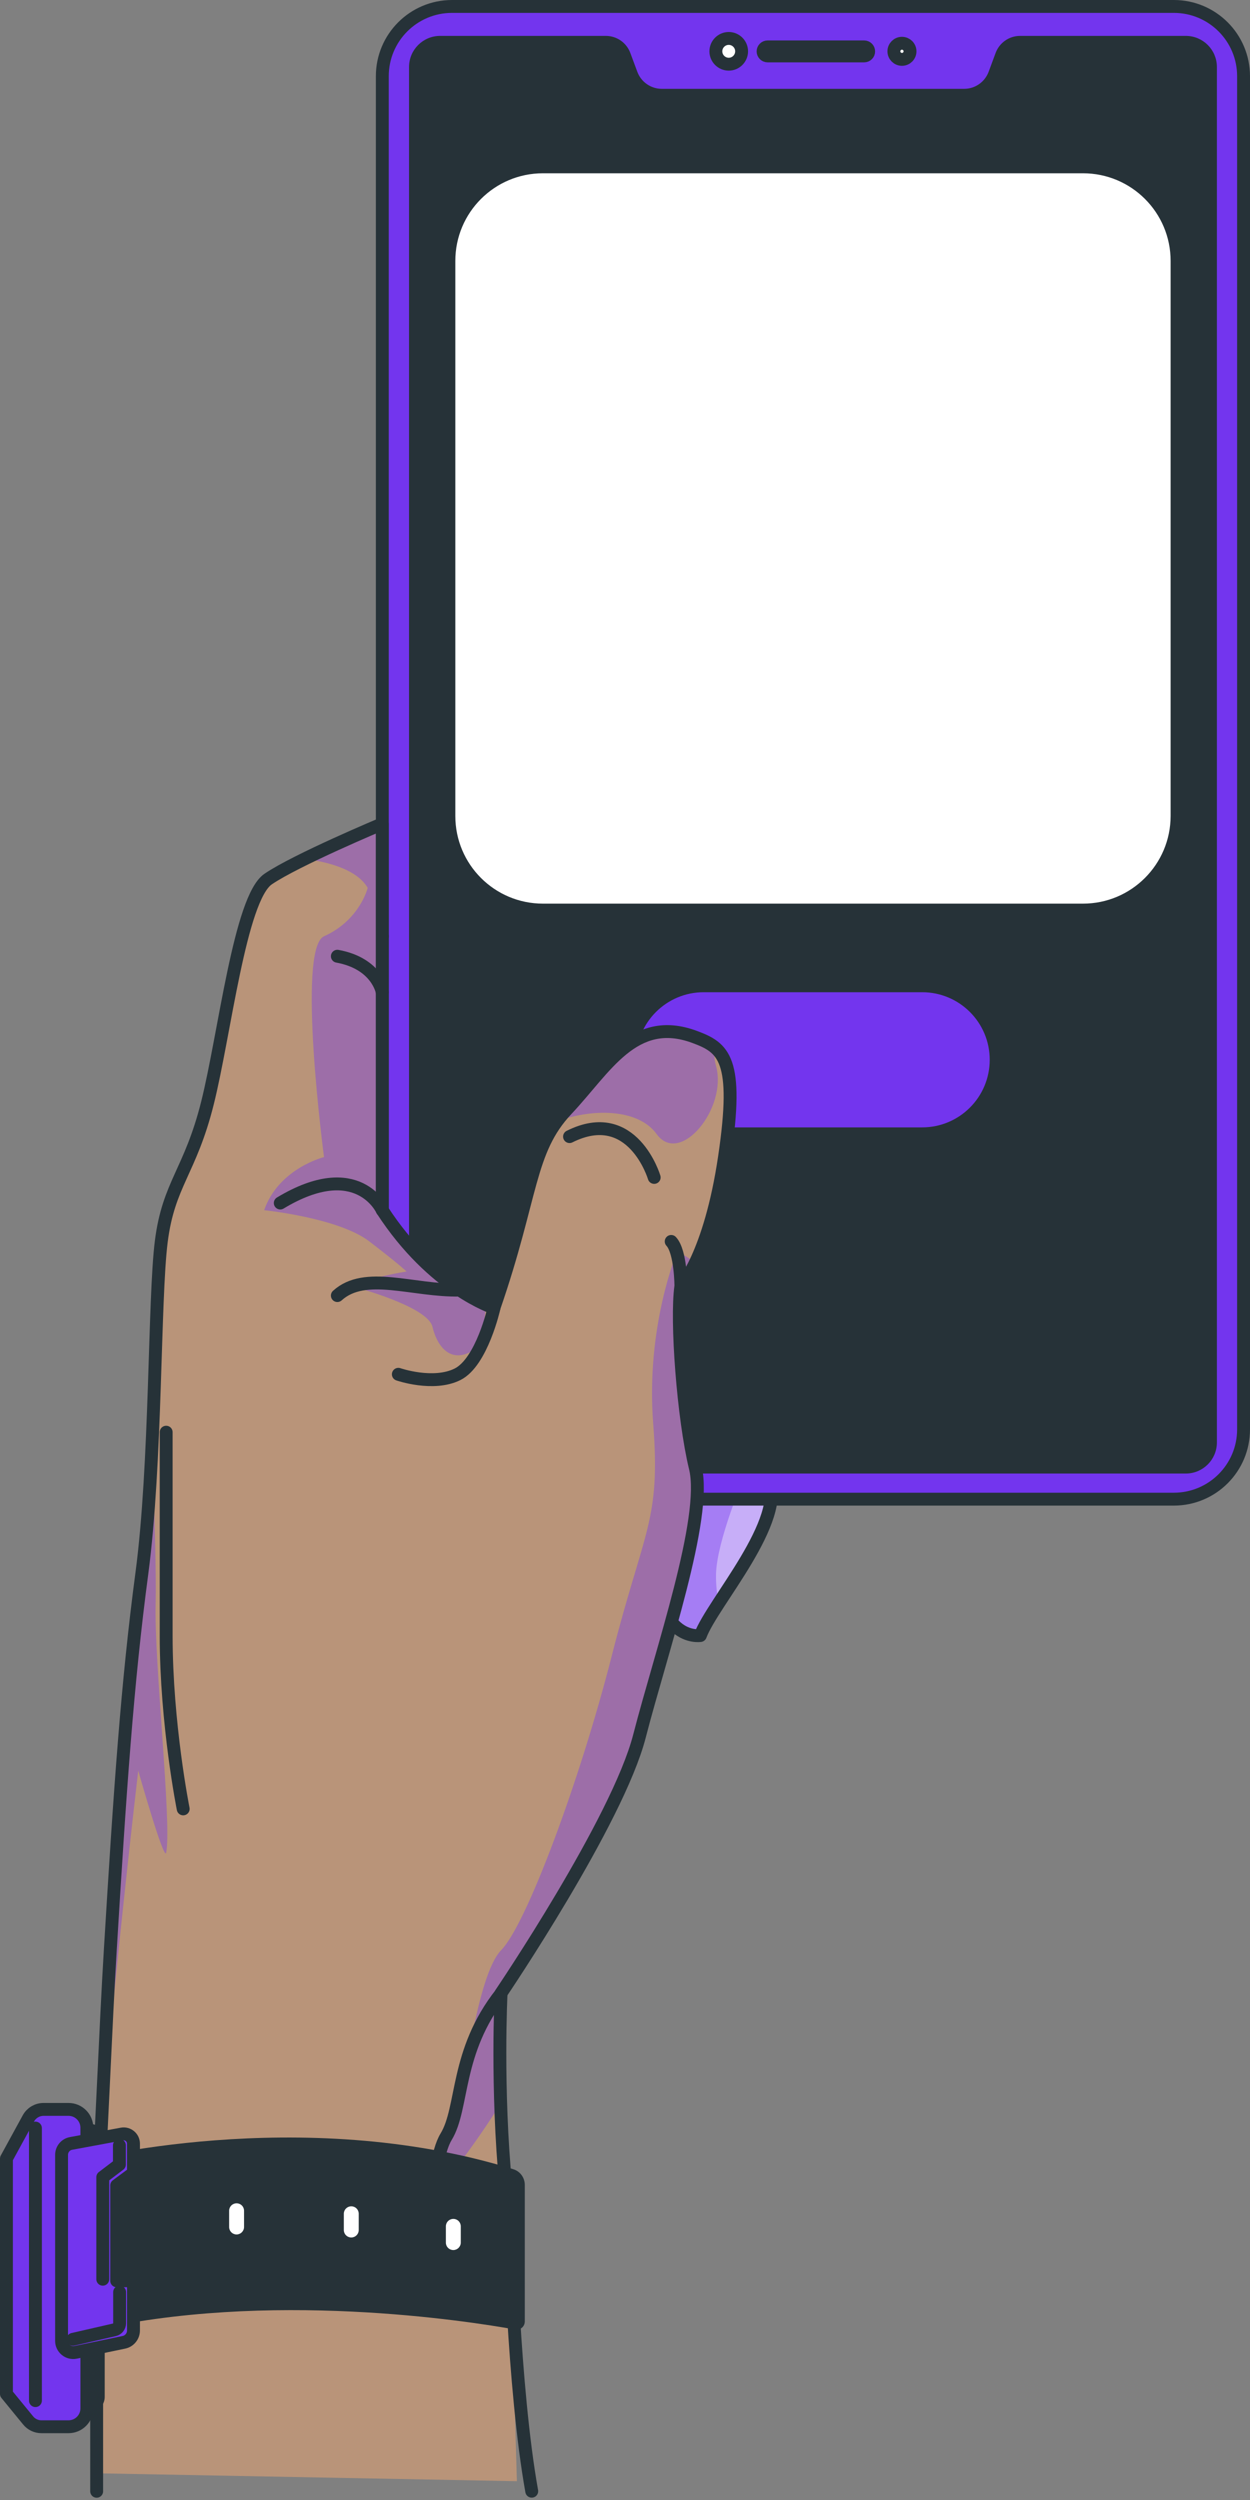 <svg width="97" height="194" viewBox="0 0 97 194" fill="none" xmlns="http://www.w3.org/2000/svg">
<rect x="0" y="0" width="97" height="194" fill="#808080" stroke="none"/>
<path d="M50.77 119.911C50.578 127.52 54.347 126.906 54.347 126.906C54.581 126.275 55.118 125.41 55.767 124.405C57.737 121.372 60.758 117.117 59.624 114.599C59.11 113.453 58.146 111.858 57.105 110.256C55.083 107.159 52.769 104.033 52.769 104.033L62.827 102.367C62.827 102.367 69.992 105.33 75.643 105.675C75.789 105.686 75.941 105.686 76.081 105.686C81.241 105.786 80.411 101.736 80.411 100.433C80.411 99.877 79.015 98.855 77.384 97.85C75.052 96.424 72.23 95.015 72.23 95.015L73.761 91.848C74.825 92.041 75.707 92.076 76.432 91.988C80.347 91.561 79.809 87.704 79.172 86.027C78.991 85.548 78.091 84.817 76.817 83.982C72.791 81.329 65.088 77.635 65.088 77.635H53.786L42.665 107.995C42.665 107.989 50.958 112.302 50.77 119.911Z" fill="white"/>
<path opacity="0.4" d="M50.77 119.911C50.578 127.52 54.347 126.906 54.347 126.906C54.581 126.275 55.118 125.41 55.767 124.405C57.737 121.372 60.758 117.117 59.624 114.599C59.11 113.453 58.146 111.858 57.105 110.256C55.083 107.159 52.769 104.033 52.769 104.033L62.827 102.367C62.827 102.367 69.992 105.33 75.643 105.675C75.789 105.686 75.941 105.686 76.081 105.686C81.241 105.786 80.411 101.736 80.411 100.433C80.411 99.877 79.015 98.855 77.384 97.85C75.052 96.424 72.23 95.015 72.23 95.015L73.761 91.848C74.825 92.041 75.707 92.076 76.432 91.988C80.347 91.561 79.809 87.704 79.172 86.027C78.991 85.548 78.091 84.817 76.817 83.982C72.791 81.329 65.088 77.635 65.088 77.635H53.786L42.665 107.995C42.665 107.989 50.958 112.302 50.77 119.911Z" fill="#7335EE"/>
<path opacity="0.4" d="M50.77 119.911C50.577 127.52 54.347 126.906 54.347 126.906C54.581 126.275 55.118 125.41 55.767 124.405C55.633 123.698 55.551 122.938 55.562 122.19C55.609 119.584 57.748 114.599 57.748 114.599L55.562 111.139C55.884 110.812 56.427 110.514 57.105 110.251C55.083 107.153 52.769 104.027 52.769 104.027L62.827 102.361C62.827 102.361 69.991 105.324 75.642 105.669C75.789 105.681 75.941 105.681 76.081 105.681C75.754 102.846 76.87 99.276 77.384 97.844C75.052 96.418 72.23 95.01 72.23 95.01L73.761 91.842C74.824 92.035 75.707 92.07 76.431 91.982C75.917 89.51 76.408 86.08 76.823 83.97C72.796 81.317 65.094 77.624 65.094 77.624H53.792L42.67 107.983C42.665 107.989 50.957 112.302 50.77 119.911Z" fill="#7335EE"/>
<path d="M53.78 77.63H65.088C65.088 77.63 78.419 84.023 79.172 86.027C79.926 88.026 80.54 93.07 73.755 91.854L72.224 95.021C72.224 95.021 80.406 99.089 80.406 100.439C80.406 101.783 81.288 106.02 75.637 105.675C69.986 105.336 62.827 102.367 62.827 102.367L52.769 104.033C52.769 104.033 58.116 111.25 59.624 114.605C61.132 117.959 55.288 124.376 54.347 126.918C54.347 126.918 50.578 127.532 50.765 119.917C50.952 112.308 42.665 107.995 42.665 107.995" stroke="#263238" stroke-miterlimit="10" stroke-linecap="round" stroke-linejoin="round"/>
<path d="M56.463 113.243C56.463 113.243 53.628 111.659 52.085 114.599" stroke="#263238" stroke-miterlimit="10" stroke-linecap="round" stroke-linejoin="round"/>
<path d="M91.088 116.335H35.079C32.087 116.335 29.668 113.909 29.668 110.923V5.912C29.668 2.919 32.093 0.5 35.079 0.5H91.088C94.081 0.5 96.5 2.925 96.5 5.912V110.923C96.5 113.909 94.081 116.335 91.088 116.335Z" fill="#7335EE" stroke="#263238" stroke-miterlimit="10" stroke-linecap="round" stroke-linejoin="round"/>
<path d="M94.431 5.198V111.934C94.431 113.266 93.35 114.347 92.018 114.347H34.156C32.823 114.347 31.742 113.266 31.742 111.934V5.198C31.742 3.866 32.823 2.785 34.156 2.785H47.013C47.86 2.785 48.614 3.311 48.912 4.106L49.456 5.572C49.754 6.367 50.507 6.893 51.355 6.893H74.819C75.666 6.893 76.42 6.367 76.718 5.572L77.261 4.106C77.559 3.311 78.313 2.785 79.161 2.785H92.018C93.35 2.785 94.431 3.866 94.431 5.198Z" fill="#263238"/>
<path d="M71.558 87.985H54.61C51.437 87.985 48.865 85.414 48.865 82.24C48.865 79.067 51.437 76.496 54.61 76.496H71.558C74.731 76.496 77.302 79.067 77.302 82.24C77.302 85.414 74.731 87.985 71.558 87.985Z" fill="#7335EE" stroke="#263238" stroke-miterlimit="10" stroke-linecap="round" stroke-linejoin="round"/>
<path d="M57.549 3.983C57.549 4.532 57.099 4.982 56.55 4.982C56.001 4.982 55.551 4.532 55.551 3.983C55.551 3.433 56.001 2.983 56.55 2.983C57.099 2.983 57.549 3.433 57.549 3.983Z" fill="white" stroke="#263238" stroke-miterlimit="10" stroke-linecap="round" stroke-linejoin="round"/>
<path d="M70.617 3.983C70.617 4.327 70.336 4.608 69.991 4.608C69.647 4.608 69.366 4.327 69.366 3.983C69.366 3.638 69.647 3.357 69.991 3.357C70.336 3.357 70.617 3.638 70.617 3.983Z" fill="white" stroke="#263238" stroke-miterlimit="10" stroke-linecap="round" stroke-linejoin="round"/>
<path d="M67.058 4.339H59.566C59.373 4.339 59.215 4.181 59.215 3.988C59.215 3.795 59.373 3.638 59.566 3.638H67.058C67.25 3.638 67.408 3.795 67.408 3.988C67.414 4.181 67.25 4.339 67.058 4.339Z" fill="white" stroke="#263238" stroke-miterlimit="10" stroke-linecap="round" stroke-linejoin="round"/>
<path d="M84.04 70.622H42.133C38.101 70.622 34.834 67.356 34.834 63.323V20.247C34.834 16.214 38.101 12.947 42.133 12.947H84.04C88.073 12.947 91.34 16.214 91.34 20.247V63.323C91.334 67.356 88.067 70.622 84.04 70.622Z" fill="white" stroke="#263238" stroke-miterlimit="10" stroke-linecap="round" stroke-linejoin="round"/>
<path d="M24.577 68.221C24.577 68.221 28.347 69.383 29.668 72.662" stroke="#263238" stroke-miterlimit="10" stroke-linecap="round" stroke-linejoin="round"/>
<path d="M7.501 172.028C7.922 164.747 8.197 157.307 8.559 151.323C9.313 138.904 9.88 130.576 11.008 122.097C12.136 113.617 11.948 100.813 12.515 96.336C13.082 91.86 14.765 90.919 16.098 85.601C17.43 80.288 18.622 69.705 20.808 68.215C22.994 66.725 29.662 63.931 29.662 63.931V93.905C33.618 99.989 38.328 101.497 38.328 101.497C41.344 92.771 40.964 89.306 43.98 86.103C46.995 82.901 49.169 78.711 53.897 80.464C56.153 81.299 57.357 82.147 56.223 89.791C55.089 97.435 52.833 99.831 52.833 99.831C52.459 102.443 53.02 110.035 53.961 113.915C54.902 117.801 51.326 128.122 49.625 134.714C47.93 141.306 38.884 154.671 38.884 154.671C38.884 154.671 38.51 162.035 39.258 169.761C39.328 170.468 39.416 171.228 39.515 172.022L40.111 192.541L7.484 191.927V172.028H7.501Z" fill="#B99479"/>
<path opacity="0.4" d="M55.563 82.719C55.381 82.064 55.411 81.638 55.563 81.363C55.118 80.954 54.557 80.709 53.903 80.475C49.169 78.722 46.995 82.912 43.98 86.114C43.699 86.412 43.448 86.716 43.22 87.026C45.949 85.997 49.526 86.015 50.963 88.014C52.781 90.503 56.468 85.986 55.563 82.719Z" fill="#7335EE"/>
<path opacity="0.4" d="M35.114 164.676L33.624 170.263C33.624 170.263 35.722 168.206 38.866 163.215C38.714 158.341 38.901 154.683 38.901 154.683C38.901 154.683 47.948 141.317 49.642 134.725C51.337 128.127 54.92 117.807 53.979 113.926C53.038 110.04 52.471 102.449 52.851 99.836C52.851 99.836 53.324 99.334 53.944 98.048C53.535 97.651 53.055 97.329 52.524 97.212C52.524 97.212 50.104 102.94 50.689 110.484C51.273 118.017 49.981 118.648 47.486 128.443C44.991 138.237 40.847 149.335 38.901 151.322C36.949 153.315 36.102 162.274 35.114 164.676Z" fill="#7335EE"/>
<path opacity="0.4" d="M31.549 98.668C31.549 98.668 28.575 99.129 27.383 99.836C27.383 99.836 33.186 101.35 33.56 102.963C33.934 104.57 35.178 106.253 37.382 104.284C37.382 104.284 37.499 103.051 37.727 101.257C36.324 100.631 32.771 98.673 29.668 93.91V63.931C29.668 63.931 26.372 65.31 23.654 66.648C25.67 66.917 27.733 67.536 28.534 68.898C28.534 68.898 27.926 71.405 25.144 72.656C23 73.62 25.144 89.79 25.144 89.79C25.144 89.79 21.632 90.655 20.498 93.91C20.498 93.91 26.278 94.501 28.662 96.336C31.047 98.165 31.549 98.668 31.549 98.668Z" fill="#7335EE"/>
<path opacity="0.4" d="M8.559 151.323C8.261 156.173 8.033 161.97 7.729 167.873C8.471 156.658 10.727 137.402 10.727 137.402C10.727 137.402 12.743 144.52 12.895 143.766C13.345 141.54 11.954 128.94 12.077 124.452C12.135 122.418 11.989 117.205 11.808 112.115C11.645 115.61 11.411 119.116 11.013 122.091C9.88 130.576 9.313 138.904 8.559 151.323Z" fill="#7335EE"/>
<path d="M7.501 193.324V172.028C7.922 164.746 8.197 157.307 8.559 151.323C9.313 138.904 9.88 130.576 11.008 122.097C12.136 113.617 11.949 100.813 12.516 96.336C13.082 91.859 14.766 90.919 16.098 85.6C17.43 80.288 18.623 69.705 20.808 68.215C22.994 66.724 29.662 63.931 29.662 63.931V93.905C33.618 99.989 38.329 101.496 38.329 101.496C41.344 92.771 40.964 89.306 43.98 86.103C46.995 82.901 49.169 78.71 53.897 80.464C56.153 81.299 57.357 82.147 56.223 89.791C55.09 97.435 52.834 99.831 52.834 99.831C52.46 102.443 53.021 110.034 53.962 113.915C54.902 117.801 51.326 128.122 49.625 134.714C47.931 141.306 38.884 154.671 38.884 154.671C38.884 154.671 38.51 162.035 39.258 169.761C39.328 170.468 39.416 171.227 39.515 172.022C39.515 172.022 39.819 185.271 41.263 193.318" stroke="#263238" stroke-miterlimit="10" stroke-linecap="round" stroke-linejoin="round"/>
<path d="M38.334 101.502C38.334 101.502 37.393 105.704 35.506 106.645C33.618 107.586 30.912 106.645 30.912 106.645" stroke="#263238" stroke-miterlimit="10" stroke-linecap="round" stroke-linejoin="round"/>
<path d="M29.662 93.91C29.662 93.91 27.78 89.72 21.749 93.355" stroke="#263238" stroke-miterlimit="10" stroke-linecap="round" stroke-linejoin="round"/>
<path d="M29.662 76.992C29.662 76.992 29.288 74.771 26.179 74.204" stroke="#263238" stroke-miterlimit="10" stroke-linecap="round" stroke-linejoin="round"/>
<path d="M38.895 154.682C35.313 159.217 35.997 163.554 34.617 165.815C33.238 168.077 33.431 176.177 33.431 176.177" stroke="#263238" stroke-miterlimit="10" stroke-linecap="round" stroke-linejoin="round"/>
<path d="M12.895 111.138C12.895 111.138 12.895 120.039 12.895 126.906C12.895 133.778 14.216 140.37 14.216 140.37" stroke="#263238" stroke-miterlimit="10" stroke-linecap="round" stroke-linejoin="round"/>
<path d="M52.839 99.836C52.839 99.836 52.839 97.142 52.085 96.335" stroke="#263238" stroke-miterlimit="10" stroke-linecap="round" stroke-linejoin="round"/>
<path d="M50.765 91.368C50.765 91.368 49.093 85.752 44.196 88.201" stroke="#263238" stroke-miterlimit="10" stroke-linecap="round" stroke-linejoin="round"/>
<path d="M35.669 100.111C32.034 100.187 28.341 98.574 26.179 100.537" stroke="#263238" stroke-miterlimit="10" stroke-linecap="round" stroke-linejoin="round"/>
<path d="M6.969 187.158H5.988V164.811H6.969C7.606 164.811 8.126 165.331 8.126 165.968V186.007C8.126 186.638 7.612 187.158 6.969 187.158Z" fill="#263238"/>
<path d="M5.988 167.704C5.988 167.704 23.262 163.186 39.842 168.335C40.368 168.498 40.724 168.995 40.724 169.545V180.146C40.724 180.543 40.368 180.841 39.977 180.771C36.417 180.128 20.767 177.656 6.841 180.911L5.988 167.704Z" fill="#263238"/>
<path d="M6.741 167.505V165.115C6.741 164.326 6.104 163.689 5.315 163.689H3.381C2.89 163.689 2.44 163.958 2.206 164.384L0.5 167.505V185.768L2.183 187.825C2.434 188.135 2.814 188.316 3.217 188.316H5.315C6.104 188.316 6.741 187.679 6.741 186.89V167.505Z" fill="#7335EE" stroke="#263238" stroke-miterlimit="10" stroke-linecap="round" stroke-linejoin="round"/>
<path d="M5.514 166.33L9.459 165.6C9.926 165.512 10.359 165.874 10.359 166.348V168.621L9.056 169.591V176.99H10.359V180.847C10.359 181.291 10.043 181.677 9.611 181.764L5.865 182.542C5.304 182.659 4.778 182.226 4.778 181.653V167.219C4.778 166.78 5.088 166.406 5.514 166.33Z" fill="#7335EE" stroke="#263238" stroke-miterlimit="10" stroke-linecap="round" stroke-linejoin="round"/>
<path d="M5.66 181.531L8.874 180.794C9.114 180.742 9.283 180.526 9.283 180.28V177.867" stroke="#263238" stroke-miterlimit="10" stroke-linecap="round" stroke-linejoin="round"/>
<path d="M7.975 176.867V168.948L9.266 167.966V166.482" stroke="#263238" stroke-miterlimit="10" stroke-linecap="round" stroke-linejoin="round"/>
<path d="M2.75 165.138V186.288" stroke="#263238" stroke-miterlimit="10" stroke-linecap="round" stroke-linejoin="round"/>
<path d="M18.359 173.395C18.038 173.395 17.781 173.138 17.781 172.817V171.554C17.781 171.233 18.038 170.976 18.359 170.976C18.681 170.976 18.938 171.233 18.938 171.554V172.817C18.938 173.132 18.675 173.395 18.359 173.395Z" fill="white"/>
<path d="M27.26 173.629C26.939 173.629 26.681 173.372 26.681 173.051V171.788C26.681 171.467 26.939 171.21 27.26 171.21C27.581 171.21 27.838 171.467 27.838 171.788V173.051C27.838 173.372 27.576 173.629 27.26 173.629Z" fill="white"/>
<path d="M35.178 174.605C34.857 174.605 34.6 174.348 34.6 174.027V172.764C34.6 172.443 34.857 172.186 35.178 172.186C35.5 172.186 35.757 172.443 35.757 172.764V174.027C35.757 174.342 35.494 174.605 35.178 174.605Z" fill="white"/>
</svg>
